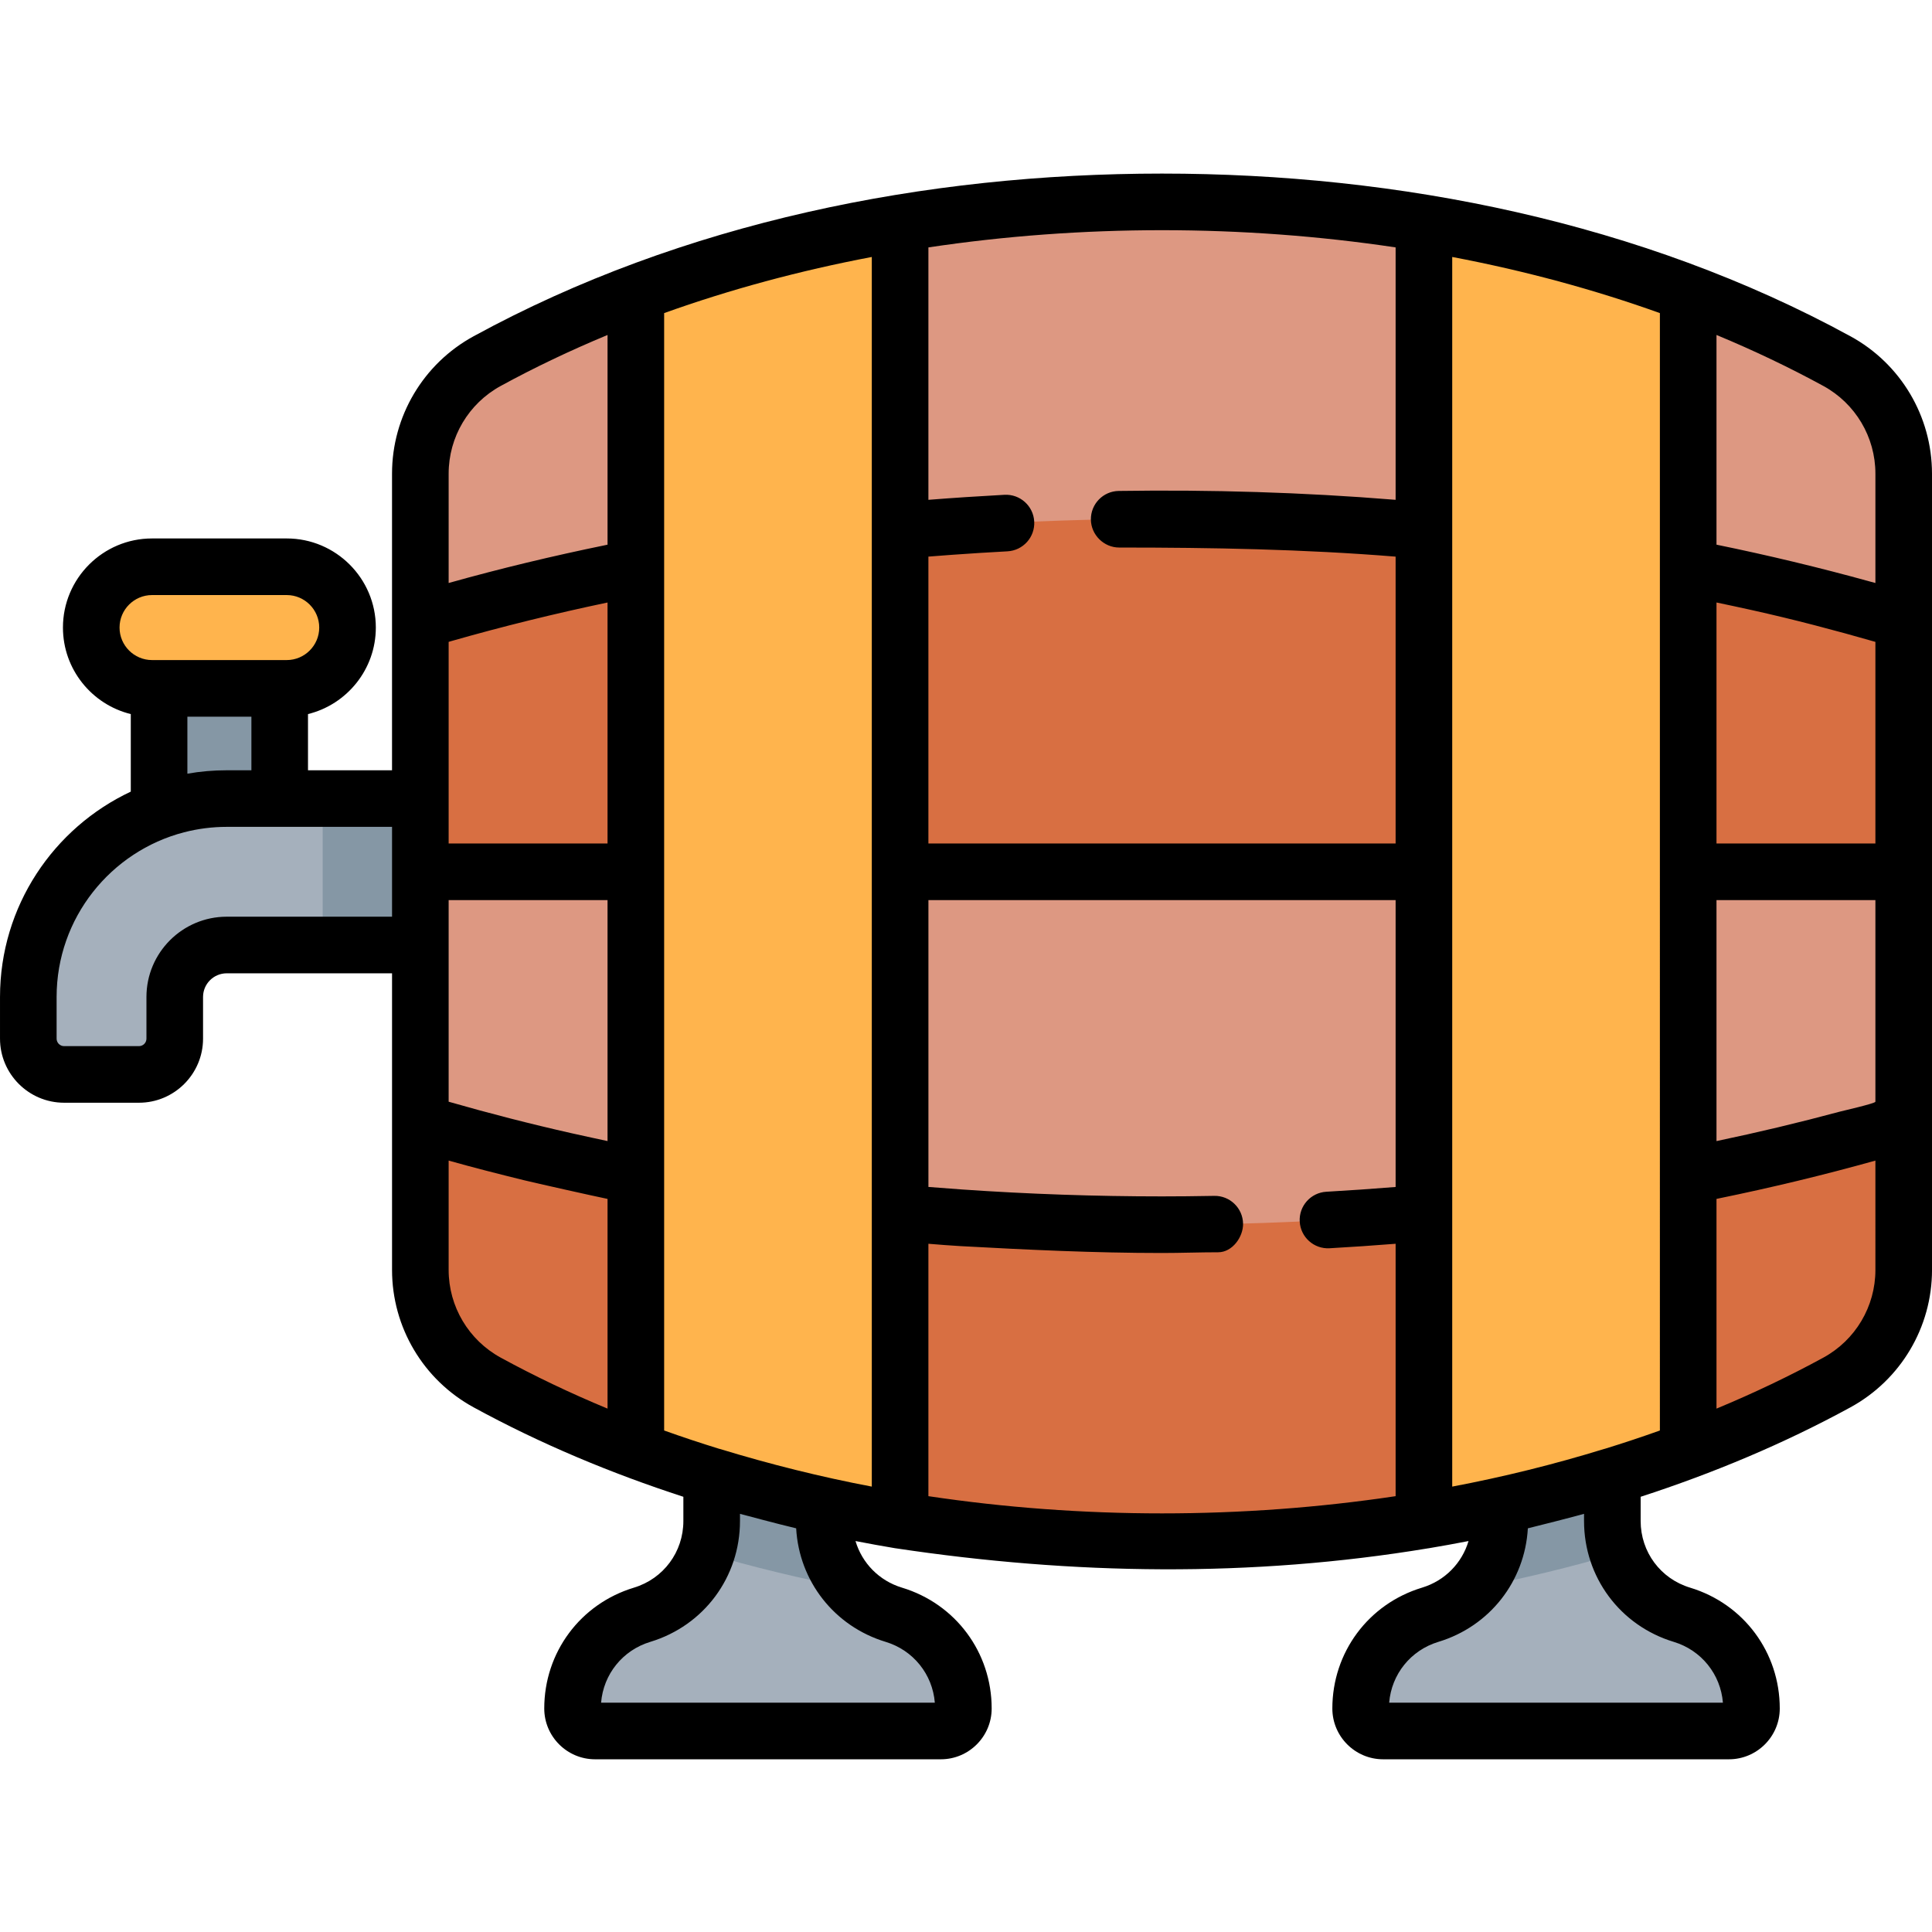 <svg height="512pt" viewBox="0 -46 512 512" width="512pt" xmlns="http://www.w3.org/2000/svg"><path d="m42.156 120.309h31.965v65.871h-31.965zm0 0" fill="#8597a5"/><path d="m75.984 104.195h-35.691c-8.898 0-16.113 7.215-16.113 16.113 0 8.902 7.215 16.113 16.113 16.113h35.691c8.898 0 16.113-7.211 16.113-16.113 0-8.898-7.215-16.113-16.113-16.113zm0 0" fill="#ffb44d"/><path d="m60.078 165.629c-29.039 0-52.578 23.539-52.578 52.578v11.039c0 5.242 4.246 9.488 9.488 9.488h19.832c5.242 0 9.488-4.246 9.488-9.488v-11.039c0-7.605 6.168-13.77 13.77-13.77h72.66v-38.809zm0 0" fill="#a5b0bc"/><path d="m486.789 49.691c-12.262-6.691-25.445-12.707-39.406-17.957l.004.004-35.02 6.465-35.004-25.047c-22.184-3.688-45.441-5.656-69.422-5.656-23.977 0-47.238 1.969-69.418 5.656l-35.004 21.715-35.016-3.137.004-.004c-13.961 5.254-27.145 11.266-39.402 17.961-10.914 5.957-17.711 17.391-17.711 29.824v38.973h393.105v-38.969c0-12.438-6.797-23.871-17.711-29.828zm0 0" fill="#dd9882"/><path d="m445.719 381.926c-10.945-3.312-18.434-13.402-18.434-24.84v-25.492c0-8.238-6.68-14.918-14.918-14.918-8.238 0-14.918 6.68-14.918 14.918v25.492c0 11.438-7.484 21.527-18.434 24.84-10.945 3.312-18.434 13.402-18.434 24.84 0 3.293 2.672 5.965 5.969 5.965h91.637c3.297 0 5.965-2.672 5.965-5.965 0-11.441-7.488-21.527-18.434-24.84zm0 0" fill="#a5b0bc"/><path d="m170.164 381.926c10.949-3.312 18.434-13.402 18.434-24.84v-25.492c0-8.238 6.68-14.918 14.918-14.918s14.918 6.68 14.918 14.918v25.492c0 11.438 7.488 21.527 18.434 24.84 10.945 3.312 18.434 13.402 18.434 24.84 0 3.293-2.672 5.965-5.965 5.965h-91.641c-3.293 0-5.965-2.672-5.965-5.965 0-11.441 7.488-21.527 18.434-24.84zm0 0" fill="#a5b0bc"/><path d="m486.789 320.371c10.914-5.957 17.711-17.391 17.711-29.824v-38.973h-393.105v38.973c0 12.434 6.797 23.867 17.707 29.824 48.199 26.316 110.629 42.191 178.84 42.191 68.211 0 130.645-15.875 178.848-42.191zm0 0" fill="#d86f42"/><path d="m307.941 278.555c-72.195 0-139.574-9.875-196.547-26.973v-66.551l196.551-30.801 196.555 30.801v66.551c-56.973 17.098-124.352 26.973-196.559 26.973zm0 0" fill="#dd9882"/><path d="m504.5 185.031h-393.105v-66.547c56.973-17.102 124.352-26.977 196.547-26.977 72.207 0 139.586 9.875 196.559 26.977zm0 0" fill="#d86f42"/><path d="m225.555 374.914c-4.457-4.707-7.121-11.023-7.121-17.828v-25.492c0-8.238-6.68-14.918-14.918-14.918s-14.918 6.68-14.918 14.918v25.492c0 2.973-.516 5.848-1.453 8.543 12.461 3.676 25.293 6.785 38.41 9.285zm0 0" fill="#8597a5"/><path d="m168.504 31.734v306.594c21.641 8.141 45.152 14.453 70.031 18.586v-343.766c-24.879 4.133-48.391 10.445-70.031 18.586zm0 0" fill="#ffb44d"/><path d="m428.742 365.629c-.941-2.695-1.457-5.57-1.457-8.543v-25.492c0-8.238-6.68-14.918-14.918-14.918-8.238 0-14.918 6.68-14.918 14.918v25.492c0 6.805-2.664 13.121-7.117 17.828 13.113-2.5 25.945-5.609 38.41-9.285zm0 0" fill="#8597a5"/><path d="m377.352 13.148v343.766c24.879-4.133 48.391-10.445 70.035-18.586v-306.59c-21.645-8.145-45.156-14.457-70.035-18.59zm0 0" fill="#ffb44d"/><path d="m85.516 165.629h25.879v38.809h-25.879zm0 0" fill="#8597a5"/><path d="m512 79.52c0-15.18-8.285-29.133-21.617-36.41-55.344-30.207-119.758-43.109-182.441-43.109-62.738 0-127.043 12.867-182.434 43.109-13.332 7.277-21.617 21.23-21.617 36.406v78.609h-22.27v-14.887c10.309-2.535 17.977-11.852 17.977-22.93 0-13.02-10.594-23.613-23.613-23.613h-35.691c-13.023 0-23.613 10.594-23.613 23.613 0 11.078 7.668 20.395 17.977 22.93v20.551c-20.453 9.594-34.656 30.371-34.656 54.418v11.039c0 9.367 7.621 16.988 16.988 16.988h19.832c9.367 0 16.988-7.621 16.988-16.988v-11.039c0-3.461 2.812-6.27 6.27-6.27h43.816v78.609c0 15.18 8.281 29.129 21.613 36.41 17.715 9.672 36.406 17.473 55.59 23.707v6.422c0 8.191-5.266 15.289-13.105 17.66-14.211 4.301-23.762 17.168-23.762 32.02 0 7.422 6.043 13.465 13.465 13.465h91.641c7.426 0 13.465-6.043 13.465-13.465 0-14.852-9.547-27.719-23.762-32.02-6.078-1.84-10.594-6.523-12.324-12.352 3.512.68 7.039 1.328 10.594 1.918.031.008.062.004.098.008 46.871 7.047 94.234 7.777 141.078 0 .031-.004.062 0 .094-.008 3.555-.59 7.078-1.238 10.594-1.918-1.73 5.828-6.25 10.512-12.328 12.352-14.211 4.301-23.762 17.168-23.762 32.02 0 7.422 6.039 13.465 13.465 13.465h91.641c7.426 0 13.465-6.043 13.465-13.465 0-14.852-9.547-27.719-23.762-32.02-7.84-2.371-13.105-9.469-13.105-17.66v-6.422c19.188-6.234 37.879-14.035 55.598-23.707 13.332-7.281 21.617-21.234 21.617-36.41zm-393.105 44.582c.18-.051.359-.105.539-.16 13.727-3.926 27.598-7.336 41.57-10.273v63.863h-42.109zm32.699 130.242c-10.918-2.461-21.895-5.277-32.699-8.379v-53.434h42.109v63.863c-.449-.094-6.734-1.445-9.41-2.051zm-32.699 36.203v-28.98c6.609 1.859 13.262 3.555 19.934 5.195 3.316.805 18.098 4.125 22.176 4.961v55.574c-9.895-4.109-19.375-8.633-28.305-13.508-8.516-4.648-13.805-13.555-13.805-23.242zm115.801 98.559c7.344 2.223 12.434 8.594 13.043 16.125h-88.445c.613-7.531 5.699-13.902 13.047-16.125 14.211-4.305 23.762-17.168 23.762-32.02v-1.906c.121.035 10.02 2.691 14.887 3.84.789 14.023 10.113 25.969 23.707 30.086zm11.34-38.605v-66.891c.086.008.172.012.254.02 2.738.215 5.48.453 8.223.602 17.797.977 35.602 1.824 53.43 1.824 4.961 0 9.926-.191 14.883-.191 3.77 0 6.66-4.074 6.598-7.582-.074-4.141-3.496-7.441-7.633-7.363-5.098.094-9.629.137-13.848.137-17.637 0-35.285-.609-52.883-1.824-3.004-.207-6.02-.434-9.02-.68v-76.02h123.812v76.027c-6.113.496-12.23.918-18.352 1.266-4.137.234-7.301 3.777-7.062 7.914.234 4.137 3.773 7.301 7.91 7.062 5.84-.332 11.676-.727 17.504-1.191v66.891c-20.215 3.027-41.008 4.562-61.91 4.562-20.898 0-41.691-1.535-61.906-4.562zm173.75 4.68v1.906c0 14.848 9.547 27.715 23.762 32.02 7.344 2.223 12.434 8.594 13.043 16.125h-88.445c.609-7.531 5.699-13.902 13.043-16.125 13.594-4.117 22.918-16.062 23.707-30.086 2.316-.547 12.238-3.09 14.891-3.84zm44.523-239.488c10.988 2.438 21.875 5.305 32.691 8.41v53.43h-42.113v-63.867c3.141.66 6.285 1.328 9.422 2.027zm23.172 132.926c-10.785 2.902-21.66 5.492-32.594 7.781v-63.867h42.113v53.434c0 .453-8.609 2.406-9.52 2.652zm9.52 41.93c0 9.688-5.289 18.594-13.805 23.242-8.93 4.871-18.41 9.395-28.309 13.508v-55.574c.18-.035.359-.078.543-.117 13.965-2.867 27.84-6.195 41.57-10.039zm0-211.027v28.977c-.453-.125-.918-.242-1.371-.367-13.465-3.727-27.059-6.984-40.742-9.789v-55.574c9.891 4.105 19.375 8.633 28.309 13.508 8.516 4.648 13.805 13.555 13.805 23.246zm-57.113 253.574c-4.777 1.711-9.637 3.32-14.555 4.84-.086.023-.172.035-.258.062-13.203 4.07-26.648 7.395-40.223 9.969v-325.867c19.121 3.625 37.578 8.613 55.035 14.875zm-70.035-313.531v66.891c-.098-.008-.195-.016-.289-.02-24.297-1.973-48.711-2.691-73.082-2.332-4.141.059-7.449 3.465-7.387 7.609.055 4.043 3.449 7.391 7.496 7.391h.109c24.426 0 48.797.434 73.152 2.41v76.02h-123.816v-76.027c2.055-.164 4.125-.32 6.203-.473 4.914-.352 9.832-.664 14.75-.926 4.137-.223 7.312-3.754 7.09-7.891-.219-4.137-3.762-7.312-7.887-7.09-6.719.367-13.449.801-20.156 1.332v-66.895c20.215-3.027 41.008-4.562 61.906-4.562 20.902 0 41.695 1.535 61.91 4.562zm-138.816 328.402c-13.582-2.574-27.008-5.934-40.227-9.969-.086-.027-.172-.039-.258-.062-4.918-1.52-9.773-3.129-14.547-4.84v-296.121c17.453-6.262 35.91-11.25 55.031-14.875zm-112.141-268.449c0-9.688 5.289-18.594 13.805-23.242 8.926-4.875 18.41-9.398 28.305-13.504v55.574c-.184.035-.367.078-.551.117-13.961 2.867-27.836 6.184-41.559 10.039zm-87.215 40.793c0-4.746 3.863-8.613 8.613-8.613h35.691c4.75 0 8.613 3.867 8.613 8.613 0 4.75-3.863 8.613-8.613 8.613h-35.691c-4.75 0-8.613-3.863-8.613-8.613zm17.977 38.723v-15.109h16.965v14.207h-6.543c-3.484 0-6.988.297-10.422.902zm-10.848 59.176v11.039c0 1.098-.891 1.988-1.988 1.988h-19.832c-1.098 0-1.988-.891-1.988-1.988v-11.039c0-20.957 14.371-38.617 33.777-43.645 3.68-.953 7.5-1.438 11.301-1.438h43.816v23.809h-43.816c-11.727.004-21.27 9.543-21.27 21.273zm0 0"/></svg>